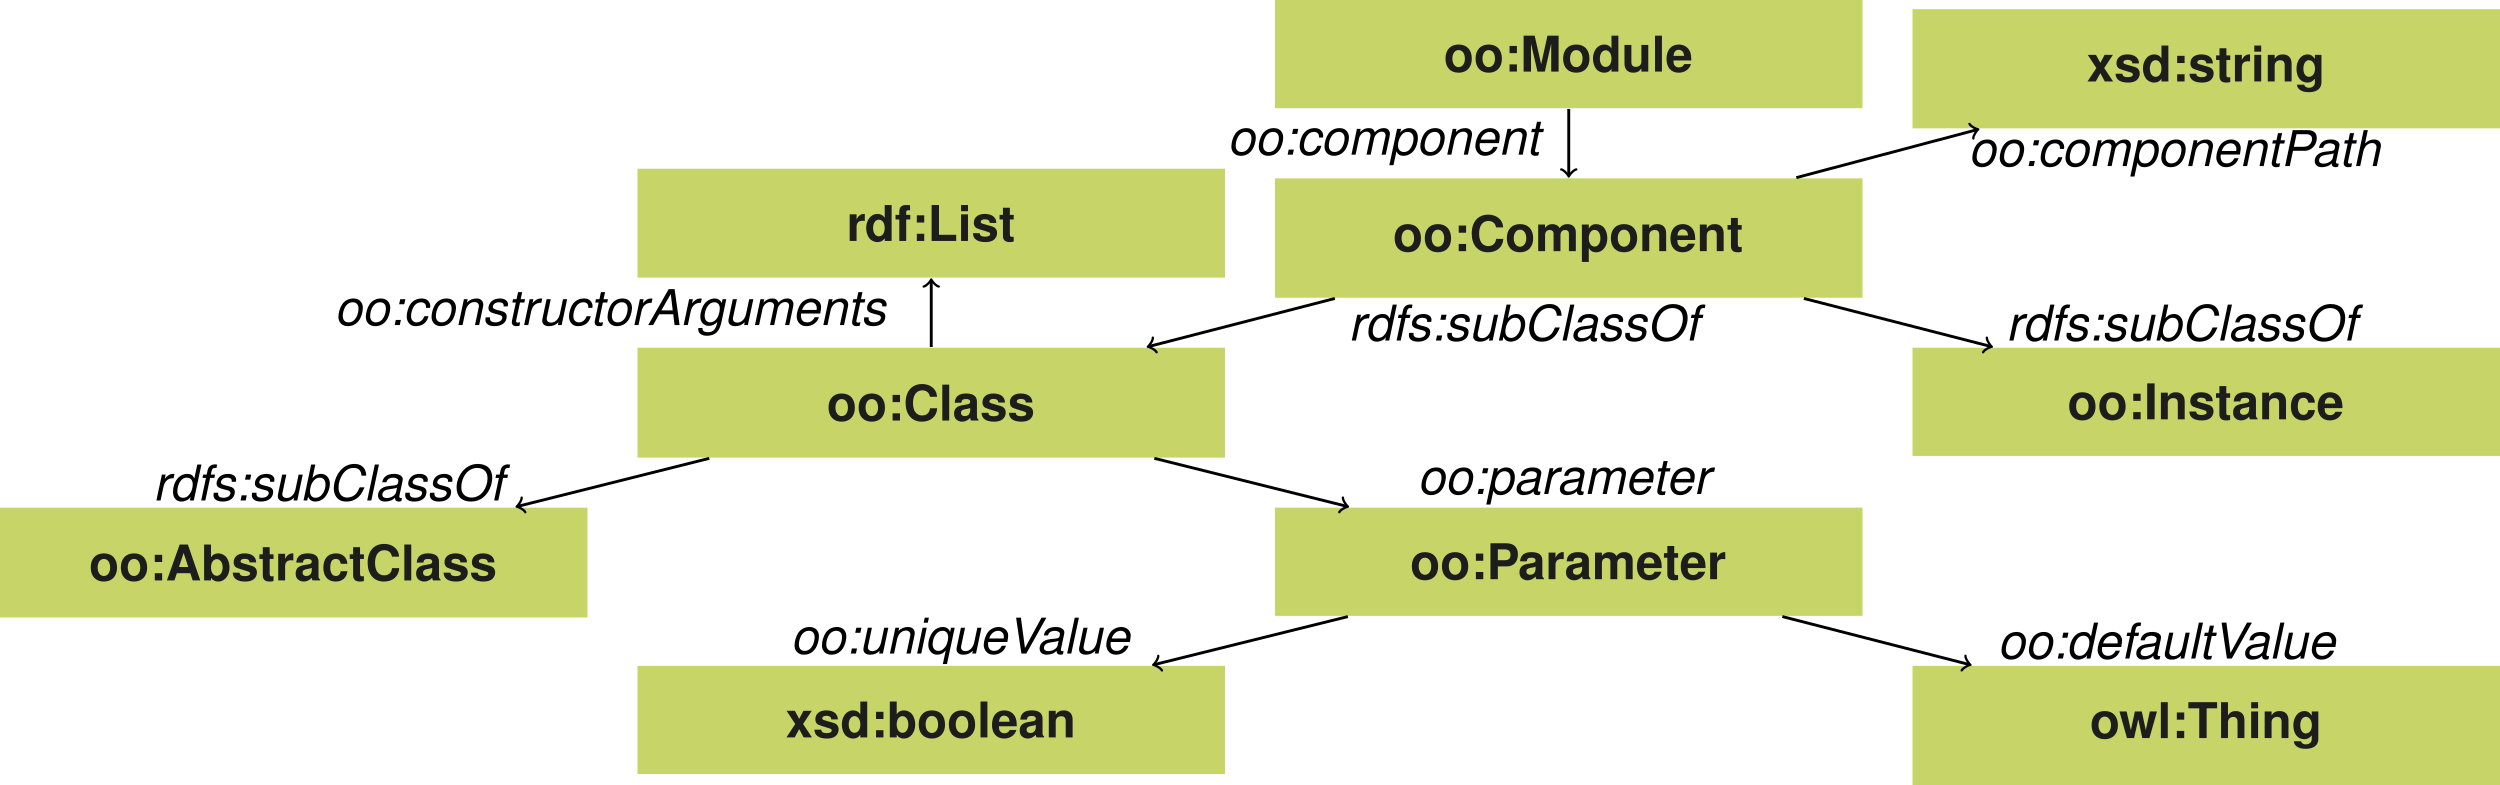 <?xml version='1.0'?>
<!-- This file was generated by dvisvgm 1.9.2 -->
<svg height='216.316pt' version='1.1' viewBox='-0.367 -15.309 688.926 216.316' width='688.926pt' xmlns='http://www.w3.org/2000/svg' xmlns:xlink='http://www.w3.org/1999/xlink'>
<defs>
<path d='M3.204 -1.399H1.792L1.494 0H2.906L3.204 -1.399ZM4.426 -7.115H3.014L2.716 -5.716H4.128L4.426 -7.115Z' id='g1-58'/>
<path d='M7.115 -2.974L7.481 0H8.866L7.495 -9.898H5.866L0.231 0H1.575L3.245 -2.974H7.115ZM6.979 -4.033H3.843L6.436 -8.554L6.979 -4.033Z' id='g1-65'/>
<path d='M10.455 -6.83C10.414 -7.631 10.278 -8.147 10.021 -8.608C9.464 -9.559 8.5 -10.061 7.223 -10.061C5.635 -10.061 4.318 -9.423 3.259 -8.147C2.186 -6.857 1.521 -4.983 1.521 -3.286C1.521 -2.335 1.792 -1.48 2.295 -0.842C2.919 -0.054 3.775 0.312 4.983 0.312C6.422 0.312 7.672 -0.217 8.554 -1.181C9.084 -1.765 9.518 -2.512 9.98 -3.612H8.649C8.31 -2.838 8.092 -2.43 7.848 -2.105C7.278 -1.29 6.246 -0.788 5.173 -0.788C3.761 -0.788 2.824 -1.887 2.824 -3.53C2.824 -4.766 3.232 -6.124 3.924 -7.156C4.752 -8.378 5.743 -8.961 6.993 -8.961C8.364 -8.961 9.043 -8.296 9.152 -6.83H10.455Z' id='g1-67'/>
<path d='M7.291 -10.061C5.757 -10.061 4.44 -9.491 3.34 -8.337C2.132 -7.088 1.412 -5.295 1.412 -3.571C1.412 -2.403 1.779 -1.358 2.403 -0.733C3.055 -0.081 4.155 0.312 5.309 0.312C6.585 0.312 7.739 -0.054 8.622 -0.733C10.211 -1.955 11.242 -4.155 11.242 -6.3C11.242 -7.373 10.862 -8.405 10.265 -9.016C9.6 -9.681 8.527 -10.061 7.291 -10.061ZM7.128 -8.961C8.052 -8.961 8.921 -8.581 9.382 -7.984C9.749 -7.509 9.939 -6.857 9.939 -6.056C9.939 -4.82 9.505 -3.49 8.785 -2.512C7.997 -1.412 6.803 -0.788 5.485 -0.788C4.603 -0.788 3.748 -1.168 3.272 -1.765C2.906 -2.227 2.716 -2.892 2.716 -3.68C2.716 -4.929 3.136 -6.246 3.856 -7.237C4.644 -8.323 5.852 -8.961 7.128 -8.961Z' id='g1-79'/>
<path d='M3.408 -4.196H6.504C7.359 -4.196 7.997 -4.413 8.608 -4.902C9.464 -5.581 9.953 -6.612 9.953 -7.712C9.953 -9.152 9.097 -9.898 7.441 -9.898H3.34L1.236 0H2.512L3.408 -4.196ZM3.639 -5.309L4.386 -8.785H7.02C8.079 -8.785 8.649 -8.323 8.649 -7.468C8.649 -6.993 8.486 -6.545 8.174 -6.137C7.726 -5.567 7.142 -5.309 6.273 -5.309H3.639Z' id='g1-80'/>
<path d='M5.323 0L10.862 -9.898H9.518L4.956 -1.521L3.829 -9.898H2.512L3.965 0H5.323Z' id='g1-86'/>
<path d='M7.495 -0.692C7.373 -0.665 7.319 -0.665 7.264 -0.665C6.911 -0.665 6.748 -0.788 6.748 -1.059C6.748 -1.113 6.748 -1.154 6.762 -1.195L7.631 -5.282C7.712 -5.648 7.712 -5.648 7.712 -5.784C7.712 -6.707 6.775 -7.319 5.35 -7.319C3.462 -7.319 2.308 -6.517 2.05 -5.01H3.191C3.313 -5.39 3.408 -5.581 3.598 -5.771C3.897 -6.069 4.467 -6.273 5.051 -6.273C5.866 -6.273 6.49 -5.906 6.49 -5.404C6.49 -5.35 6.477 -5.255 6.463 -5.146L6.422 -4.902C6.3 -4.345 6.042 -4.196 5.051 -4.101C3.232 -3.938 2.661 -3.802 1.996 -3.381C1.29 -2.933 0.883 -2.213 0.883 -1.426C0.883 -0.339 1.616 0.312 2.838 0.312C3.313 0.312 3.883 0.217 4.372 0.041C4.807 -0.109 5.01 -0.244 5.567 -0.733V-0.638V-0.584C5.567 -0.027 5.947 0.312 6.599 0.312C6.748 0.312 6.789 0.312 7.128 0.231C7.156 0.217 7.237 0.204 7.319 0.19L7.495 -0.692ZM5.852 -2.227C5.676 -1.385 4.481 -0.665 3.286 -0.665C2.512 -0.665 2.077 -0.991 2.077 -1.561C2.077 -2.01 2.335 -2.458 2.743 -2.702C3.069 -2.906 3.476 -3.014 4.141 -3.109C5.418 -3.286 5.526 -3.299 6.124 -3.503L5.852 -2.227Z' id='g1-97'/>
<path d='M2.838 -9.898L0.733 0H1.752L1.982 -1.059C2.159 -0.638 2.281 -0.448 2.485 -0.244C2.838 0.109 3.394 0.312 3.992 0.312C4.902 0.312 5.866 -0.109 6.477 -0.747C7.386 -1.711 7.984 -3.259 7.984 -4.657C7.984 -6.178 6.952 -7.319 5.581 -7.319C5.037 -7.319 4.426 -7.156 4.019 -6.911C3.788 -6.762 3.612 -6.612 3.191 -6.164L3.978 -9.898H2.838ZM5.2 -6.273C6.192 -6.273 6.789 -5.567 6.789 -4.399C6.789 -3.625 6.558 -2.756 6.164 -2.105C5.608 -1.181 4.902 -0.733 4.019 -0.733C3.096 -0.733 2.512 -1.412 2.512 -2.485C2.512 -3.327 2.756 -4.25 3.136 -4.902C3.666 -5.798 4.386 -6.273 5.2 -6.273Z' id='g1-98'/>
<path d='M7.481 -4.725L7.495 -4.929C7.509 -5.132 7.522 -5.282 7.522 -5.323C7.522 -5.771 7.278 -6.314 6.925 -6.68C6.504 -7.115 5.947 -7.319 5.173 -7.319C3.951 -7.319 2.851 -6.803 2.132 -5.866C1.494 -5.037 1.032 -3.557 1.032 -2.308C1.032 -1.67 1.249 -1.005 1.629 -0.53C2.091 0.054 2.702 0.312 3.571 0.312C4.684 0.312 5.621 -0.081 6.246 -0.815C6.599 -1.222 6.816 -1.684 7.033 -2.444H5.893C5.485 -1.331 4.739 -0.733 3.761 -0.733C2.824 -0.733 2.227 -1.399 2.227 -2.458C2.227 -3.327 2.512 -4.359 2.96 -5.065C3.462 -5.866 4.141 -6.273 4.97 -6.273C5.825 -6.273 6.354 -5.798 6.354 -5.024C6.354 -4.942 6.354 -4.847 6.341 -4.725H7.481Z' id='g1-99'/>
<path d='M8.826 -9.898H7.685L6.87 -6.083C6.436 -6.965 5.893 -7.319 4.929 -7.319C2.675 -7.319 0.991 -5.173 0.991 -2.308C0.991 -0.72 1.901 0.312 3.313 0.312C3.897 0.312 4.521 0.122 5.065 -0.204C5.472 -0.448 5.648 -0.652 5.839 -1.032L5.621 0H6.721L8.826 -9.898ZM4.82 -6.273C5.825 -6.273 6.422 -5.594 6.422 -4.44C6.422 -3.639 6.205 -2.811 5.798 -2.105C5.268 -1.195 4.603 -0.733 3.775 -0.733C2.77 -0.733 2.186 -1.412 2.186 -2.58C2.186 -3.34 2.417 -4.209 2.783 -4.902C3.299 -5.839 3.951 -6.273 4.82 -6.273Z' id='g1-100'/>
<path d='M7.644 -3.177L7.685 -3.408C7.807 -4.06 7.875 -4.63 7.875 -4.997C7.875 -6.3 6.748 -7.319 5.282 -7.319C4.101 -7.319 2.96 -6.762 2.281 -5.852C1.643 -4.997 1.141 -3.449 1.141 -2.349C1.141 -1.616 1.453 -0.869 1.982 -0.367C2.458 0.095 3.055 0.312 3.829 0.312C5.458 0.312 6.857 -0.692 7.278 -2.159H6.137C5.648 -1.222 4.929 -0.733 4.019 -0.733C2.946 -0.733 2.335 -1.399 2.335 -2.553C2.335 -2.838 2.349 -2.974 2.403 -3.177H7.644ZM2.648 -4.155C3.001 -5.404 4.005 -6.273 5.105 -6.273C6.069 -6.273 6.68 -5.621 6.68 -4.603C6.68 -4.467 6.667 -4.372 6.64 -4.155H2.648Z' id='g1-101'/>
<path d='M5.024 -7.115H3.856L4.06 -8.052C4.209 -8.731 4.454 -8.961 5.037 -8.961C5.132 -8.961 5.214 -8.961 5.404 -8.934L5.608 -9.871C5.363 -9.925 5.214 -9.939 4.997 -9.939C3.951 -9.939 3.191 -9.328 2.974 -8.323L2.716 -7.115H1.765L1.575 -6.205H2.525L1.208 0H2.349L3.666 -6.205H4.834L5.024 -7.115Z' id='g1-102'/>
<path d='M7.128 -7.115L6.898 -6.056C6.694 -6.504 6.558 -6.694 6.259 -6.911C5.906 -7.169 5.472 -7.319 5.01 -7.319C3.965 -7.319 2.906 -6.803 2.24 -5.961C1.521 -5.065 1.005 -3.53 1.005 -2.281C1.005 -0.801 1.969 0.231 3.354 0.231C4.209 0.231 5.01 -0.136 5.689 -0.855L5.635 -0.597C5.241 1.249 4.508 1.982 3.069 1.982C2.145 1.982 1.602 1.616 1.602 1.005V0.923V0.815H0.462L0.448 0.991C0.434 1.1 0.434 1.181 0.434 1.236C0.434 2.281 1.385 2.96 2.838 2.96C3.91 2.96 4.874 2.634 5.485 2.05C6.164 1.399 6.531 0.57 6.898 -1.154L8.16 -7.115H7.128ZM4.929 -6.273C5.798 -6.273 6.368 -5.621 6.368 -4.603C6.368 -3.761 6.124 -2.756 5.743 -2.091C5.295 -1.263 4.494 -0.747 3.68 -0.747C2.77 -0.747 2.2 -1.426 2.2 -2.498C2.2 -3.313 2.43 -4.182 2.824 -4.888C3.313 -5.771 4.073 -6.273 4.929 -6.273Z' id='g1-103'/>
<path d='M3.055 -9.898L0.95 0H2.091L2.919 -3.924C3.245 -5.418 4.196 -6.341 5.431 -6.341C6.124 -6.341 6.585 -5.879 6.585 -5.187C6.585 -5.024 6.585 -5.024 6.504 -4.657L5.513 0H6.653L7.739 -5.105C7.78 -5.282 7.794 -5.445 7.794 -5.608C7.794 -6.68 7.101 -7.319 5.961 -7.319C4.942 -7.319 4.277 -7.033 3.422 -6.232L4.196 -9.898H3.055Z' id='g1-104'/>
<path d='M3.544 -7.115H2.403L0.896 0H2.037L3.544 -7.115ZM4.141 -9.898H3.001L2.702 -8.5H3.843L4.141 -9.898Z' id='g1-105'/>
<path d='M4.168 -9.898H3.028L0.923 0H2.064L4.168 -9.898Z' id='g1-108'/>
<path d='M2.471 -7.115L0.964 0H2.105L3.055 -4.467C3.272 -5.499 4.196 -6.341 5.105 -6.341C5.771 -6.341 6.219 -5.961 6.219 -5.404C6.219 -5.255 6.205 -5.078 6.164 -4.902L5.119 0H6.259L7.21 -4.467C7.427 -5.526 8.364 -6.341 9.342 -6.341C9.98 -6.341 10.373 -5.947 10.373 -5.295C10.373 -5.092 10.373 -5.092 10.251 -4.63L9.274 0H10.414L11.487 -5.065C11.528 -5.214 11.568 -5.662 11.568 -5.811C11.568 -6.164 11.405 -6.545 11.134 -6.857C10.835 -7.183 10.469 -7.319 9.844 -7.319C8.961 -7.319 8.187 -6.965 7.386 -6.192C7.169 -6.952 6.64 -7.319 5.743 -7.319C4.82 -7.319 4.196 -7.047 3.327 -6.232L3.503 -7.115H2.471Z' id='g1-109'/>
<path d='M2.458 -7.115L0.95 0H2.091L2.919 -3.924C3.245 -5.418 4.196 -6.341 5.418 -6.341C6.096 -6.341 6.599 -5.866 6.599 -5.241C6.599 -5.16 6.572 -4.956 6.517 -4.739L5.513 0H6.653L7.739 -5.105C7.78 -5.282 7.794 -5.445 7.794 -5.621C7.794 -6.653 7.074 -7.319 5.947 -7.319C4.915 -7.319 4.019 -6.952 3.313 -6.232L3.49 -7.115H2.458Z' id='g1-110'/>
<path d='M5.214 -7.319C3.951 -7.319 2.838 -6.748 2.145 -5.743C1.534 -4.874 1.086 -3.381 1.086 -2.227C1.086 -0.72 2.132 0.312 3.652 0.312C4.956 0.312 5.988 -0.217 6.748 -1.263C7.373 -2.118 7.821 -3.598 7.821 -4.779C7.821 -5.499 7.549 -6.192 7.074 -6.653C6.612 -7.101 6.001 -7.319 5.214 -7.319ZM5.037 -6.273C6.042 -6.273 6.626 -5.621 6.626 -4.521C6.626 -3.72 6.395 -2.838 6.029 -2.159C5.513 -1.222 4.779 -0.733 3.843 -0.733C2.879 -0.733 2.281 -1.412 2.281 -2.498C2.281 -3.272 2.512 -4.168 2.879 -4.847C3.381 -5.771 4.141 -6.273 5.037 -6.273Z' id='g1-111'/>
<path d='M0.095 2.892H1.236L2.05 -0.923C2.471 -0.041 3.028 0.312 3.992 0.312C5.051 0.312 6.069 -0.177 6.762 -1.032C7.495 -1.928 7.957 -3.34 7.957 -4.671C7.957 -6.3 7.047 -7.319 5.594 -7.319C4.997 -7.319 4.399 -7.142 3.856 -6.789C3.422 -6.517 3.259 -6.341 3.082 -5.974L3.327 -7.115H2.227L0.095 2.892ZM5.146 -6.273C6.164 -6.273 6.762 -5.567 6.762 -4.399C6.762 -3.666 6.531 -2.783 6.164 -2.105C5.662 -1.181 4.983 -0.733 4.101 -0.733C3.109 -0.733 2.485 -1.412 2.485 -2.498C2.485 -3.313 2.716 -4.196 3.123 -4.902C3.625 -5.811 4.304 -6.273 5.146 -6.273Z' id='g1-112'/>
<path d='M6.11 2.892L8.242 -7.115H7.223L6.965 -5.947C6.653 -6.83 5.961 -7.319 4.97 -7.319C4.046 -7.319 3.082 -6.911 2.471 -6.259C1.561 -5.295 0.964 -3.748 0.964 -2.349C0.964 -0.828 1.996 0.312 3.367 0.312C3.91 0.312 4.535 0.149 4.929 -0.095C5.146 -0.231 5.309 -0.38 5.771 -0.842L4.97 2.892H6.11ZM4.942 -6.273C5.852 -6.273 6.436 -5.594 6.436 -4.521C6.436 -3.68 6.192 -2.756 5.811 -2.105C5.268 -1.208 4.562 -0.733 3.748 -0.733C2.783 -0.733 2.159 -1.439 2.159 -2.525C2.159 -3.313 2.417 -4.291 2.783 -4.902C3.313 -5.798 4.073 -6.273 4.942 -6.273Z' id='g1-113'/>
<path d='M2.444 -7.115L0.937 0H2.077L2.865 -3.693C3.218 -5.35 4.182 -6.178 5.676 -6.124L5.92 -7.278C5.743 -7.305 5.635 -7.319 5.485 -7.319C4.698 -7.319 4.087 -6.965 3.245 -6.001L3.476 -7.115H2.444Z' id='g1-114'/>
<path d='M6.979 -5.132C7.047 -5.418 7.061 -5.54 7.061 -5.716C7.061 -6.667 6.151 -7.319 4.834 -7.319C3.87 -7.319 3.041 -7.033 2.485 -6.504C1.996 -6.029 1.67 -5.323 1.67 -4.684C1.67 -3.856 2.145 -3.462 3.544 -3.096L4.549 -2.838C4.997 -2.716 5.2 -2.634 5.323 -2.485C5.418 -2.363 5.499 -2.159 5.499 -2.037C5.499 -1.792 5.282 -1.371 5.065 -1.195C4.725 -0.91 4.141 -0.733 3.557 -0.733C2.621 -0.733 2.091 -1.1 2.091 -1.779C2.091 -1.86 2.105 -1.982 2.118 -2.118H0.91C0.842 -1.806 0.828 -1.643 0.828 -1.426C0.828 -0.339 1.779 0.312 3.354 0.312C5.377 0.312 6.694 -0.733 6.694 -2.349C6.694 -3.177 6.246 -3.612 5.051 -3.91L4.019 -4.168C3.259 -4.359 2.865 -4.63 2.865 -4.983C2.865 -5.255 3.028 -5.594 3.272 -5.825C3.598 -6.137 4.005 -6.273 4.603 -6.273C5.404 -6.273 5.852 -5.961 5.852 -5.431C5.852 -5.336 5.852 -5.241 5.839 -5.132H6.979Z' id='g1-115'/>
<path d='M4.97 -7.115H3.761L4.182 -9.07H3.041L2.621 -7.115H1.657L1.466 -6.205H2.43L1.358 -1.181C1.331 -1.046 1.317 -0.896 1.317 -0.76C1.317 -0.095 1.779 0.312 2.525 0.312C2.797 0.312 3.218 0.272 3.408 0.217L3.625 -0.774C3.204 -0.679 3.136 -0.665 2.974 -0.665C2.675 -0.665 2.485 -0.815 2.485 -1.032C2.485 -1.073 2.498 -1.141 2.512 -1.222L3.571 -6.205H4.779L4.97 -7.115Z' id='g1-116'/>
<path d='M6.558 0L8.065 -7.115H6.925L6.069 -3.082C5.757 -1.616 4.793 -0.665 3.639 -0.665C2.906 -0.665 2.43 -1.073 2.43 -1.711C2.43 -1.819 2.444 -1.942 2.471 -2.077L3.544 -7.115H2.403L1.236 -1.629C1.208 -1.494 1.195 -1.344 1.195 -1.168C1.195 -0.244 1.901 0.312 3.069 0.312C4.128 0.312 4.902 -0.014 5.689 -0.774L5.526 0H6.558Z' id='g1-117'/>
<path d='M3.571 -1.982H1.534V0H3.571V-1.982ZM3.571 -7.061H1.534V-5.078H3.571V-7.061Z' id='g3-58'/>
<path d='M6.803 -1.996L7.454 0H9.545L6.124 -9.898H3.87L0.353 0H2.43L3.096 -1.996H6.803ZM6.246 -3.693H3.666L4.956 -7.563L6.246 -3.693Z' id='g3-65'/>
<path d='M9.26 -6.545C9.192 -7.4 9.016 -7.943 8.595 -8.5C7.834 -9.505 6.612 -10.061 5.132 -10.061C2.335 -10.061 0.597 -8.065 0.597 -4.861C0.597 -1.684 2.322 0.312 5.078 0.312C7.536 0.312 9.179 -1.113 9.301 -3.381H7.319C7.196 -2.118 6.395 -1.399 5.132 -1.399C3.557 -1.399 2.634 -2.675 2.634 -4.834C2.634 -7.02 3.598 -8.323 5.2 -8.323C5.906 -8.323 6.49 -8.079 6.87 -7.604C7.088 -7.332 7.196 -7.074 7.319 -6.545H9.26Z' id='g3-67'/>
<path d='M2.892 -9.898H0.855V0H2.892V-9.898Z' id='g3-73'/>
<path d='M3.123 -9.898H1.086V0H7.862V-1.697H3.123V-9.898Z' id='g3-76'/>
<path d='M2.933 -7.712L4.712 0H6.748L8.5 -7.712V0H10.537V-9.898H7.468L5.73 -2.023L3.938 -9.898H0.896V0H2.933V-7.712Z' id='g3-77'/>
<path d='M3.069 -3.53H5.608C7.427 -3.53 8.595 -4.82 8.595 -6.83C8.595 -8.812 7.468 -9.898 5.404 -9.898H1.032V0H3.069V-3.53ZM3.069 -5.228V-8.201H4.97C6.056 -8.201 6.558 -7.726 6.558 -6.707C6.558 -5.703 6.056 -5.228 4.97 -5.228H3.069Z' id='g3-80'/>
<path d='M5.228 -8.201H8.12V-9.898H0.19V-8.201H3.191V0H5.228V-8.201Z' id='g3-84'/>
<path d='M7.115 -0.231C6.775 -0.543 6.68 -0.747 6.68 -1.127V-5.2C6.68 -6.694 5.662 -7.454 3.68 -7.454S0.665 -6.612 0.543 -4.915H2.376C2.471 -5.676 2.783 -5.92 3.72 -5.92C4.454 -5.92 4.82 -5.676 4.82 -5.187C4.82 -4.942 4.698 -4.725 4.494 -4.616C4.236 -4.481 4.236 -4.481 3.299 -4.331L2.539 -4.196C1.086 -3.951 0.38 -3.204 0.38 -1.887C0.38 -1.263 0.557 -0.747 0.896 -0.38C1.317 0.054 1.955 0.312 2.607 0.312C3.422 0.312 4.168 -0.041 4.834 -0.733C4.834 -0.353 4.874 -0.217 5.051 0H7.115V-0.231ZM4.82 -2.946C4.82 -1.847 4.277 -1.222 3.313 -1.222C2.675 -1.222 2.281 -1.561 2.281 -2.105C2.281 -2.675 2.58 -2.946 3.367 -3.109L4.019 -3.232C4.521 -3.327 4.603 -3.354 4.82 -3.462V-2.946Z' id='g3-97'/>
<path d='M0.801 -9.898V0H2.702V-0.747C3.164 -0.027 3.802 0.312 4.725 0.312C6.477 0.312 7.807 -1.358 7.807 -3.571C7.807 -4.562 7.509 -5.567 7.02 -6.273C6.517 -6.993 5.621 -7.454 4.725 -7.454C3.815 -7.454 3.164 -7.115 2.702 -6.382V-9.898H0.801ZM4.304 -5.866C5.241 -5.866 5.906 -4.915 5.906 -3.557C5.906 -2.227 5.241 -1.276 4.304 -1.276C3.34 -1.276 2.702 -2.2 2.702 -3.598C2.702 -4.929 3.354 -5.866 4.304 -5.866Z' id='g3-98'/>
<path d='M7.088 -4.589C6.952 -6.382 5.757 -7.454 3.924 -7.454C1.738 -7.454 0.462 -6.015 0.462 -3.517C0.462 -1.1 1.724 0.312 3.897 0.312C5.676 0.312 6.911 -0.788 7.088 -2.539H5.268C5.024 -1.589 4.644 -1.222 3.91 -1.222C2.946 -1.222 2.363 -2.091 2.363 -3.517C2.363 -4.209 2.498 -4.861 2.729 -5.295C2.946 -5.703 3.367 -5.92 3.91 -5.92C4.684 -5.92 5.051 -5.553 5.268 -4.589H7.088Z' id='g3-99'/>
<path d='M5.499 0H7.4V-9.898H5.499V-6.382C5.024 -7.115 4.386 -7.454 3.476 -7.454C1.724 -7.454 0.394 -5.771 0.394 -3.557C0.394 -2.566 0.692 -1.561 1.181 -0.855C1.684 -0.149 2.58 0.312 3.476 0.312C4.386 0.312 5.024 -0.027 5.499 -0.747V0ZM3.897 -5.866C4.861 -5.866 5.499 -4.929 5.499 -3.53C5.499 -2.2 4.847 -1.276 3.897 -1.276S2.295 -2.213 2.295 -3.557C2.295 -4.915 2.946 -5.866 3.897 -5.866Z' id='g3-100'/>
<path d='M7.115 -3.069C7.128 -3.232 7.128 -3.299 7.128 -3.394C7.128 -4.128 7.02 -4.807 6.843 -5.323C6.354 -6.653 5.173 -7.454 3.693 -7.454C1.589 -7.454 0.299 -5.934 0.299 -3.476C0.299 -1.127 1.575 0.312 3.652 0.312C5.295 0.312 6.626 -0.625 7.047 -2.064H5.173C4.942 -1.48 4.413 -1.141 3.72 -1.141C3.177 -1.141 2.743 -1.371 2.471 -1.779C2.295 -2.05 2.227 -2.376 2.2 -3.069H7.115ZM2.227 -4.331C2.349 -5.445 2.824 -6.001 3.666 -6.001C4.141 -6.001 4.576 -5.771 4.847 -5.39C5.024 -5.119 5.105 -4.834 5.146 -4.331H2.227Z' id='g3-101'/>
<path d='M4.25 -7.183H3.123V-7.902C3.123 -8.283 3.286 -8.473 3.639 -8.473C3.802 -8.473 4.019 -8.459 4.182 -8.432V-9.858C3.829 -9.885 3.354 -9.898 3.096 -9.898C1.833 -9.898 1.222 -9.301 1.222 -8.065V-7.183H0.19V-5.92H1.222V0H3.123V-5.92H4.25V-7.183Z' id='g3-102'/>
<path d='M5.54 -7.332V-6.205C4.97 -7.074 4.345 -7.454 3.503 -7.454C1.765 -7.454 0.462 -5.757 0.462 -3.49C0.462 -1.208 1.657 0.312 3.462 0.312C4.318 0.312 4.834 0.054 5.54 -0.747V0.244C5.54 1.127 4.874 1.738 3.924 1.738C3.204 1.738 2.729 1.439 2.58 0.883H0.611C0.625 1.453 0.842 1.847 1.331 2.254C1.914 2.729 2.729 2.96 3.856 2.96C6.069 2.96 7.346 1.969 7.346 0.244V-7.332H5.54ZM3.91 -5.866C4.861 -5.866 5.567 -4.874 5.567 -3.517C5.567 -2.186 4.874 -1.276 3.883 -1.276C2.987 -1.276 2.363 -2.186 2.363 -3.517C2.363 -4.902 2.987 -5.866 3.91 -5.866Z' id='g3-103'/>
<path d='M0.91 -9.898V0H2.811V-4.399C2.811 -5.241 3.422 -5.839 4.277 -5.839C4.684 -5.839 5.01 -5.689 5.228 -5.39C5.39 -5.146 5.445 -4.956 5.445 -4.481V0H7.346V-4.915C7.346 -5.825 7.101 -6.477 6.599 -6.898C6.178 -7.251 5.567 -7.454 4.956 -7.454C4.019 -7.454 3.34 -7.074 2.811 -6.273V-9.898H0.91Z' id='g3-104'/>
<path d='M2.811 -7.332H0.91V0H2.811V-7.332ZM2.811 -9.898H0.91V-8.201H2.811V-9.898Z' id='g3-105'/>
<path d='M2.811 -9.898H0.91V0H2.811V-9.898Z' id='g3-108'/>
<path d='M0.815 -7.332V0H2.716V-4.399C2.716 -5.295 3.204 -5.839 4.019 -5.839C4.657 -5.839 5.051 -5.472 5.051 -4.888V0H6.952V-4.399C6.952 -5.295 7.441 -5.839 8.255 -5.839C8.894 -5.839 9.287 -5.472 9.287 -4.888V0H11.188V-5.187C11.188 -6.612 10.319 -7.454 8.853 -7.454C7.93 -7.454 7.278 -7.128 6.707 -6.368C6.354 -7.061 5.621 -7.454 4.712 -7.454C3.87 -7.454 3.327 -7.169 2.702 -6.422V-7.332H0.815Z' id='g3-109'/>
<path d='M0.855 -7.332V0H2.756V-4.399C2.756 -5.268 3.367 -5.839 4.291 -5.839C5.105 -5.839 5.513 -5.39 5.513 -4.521V0H7.414V-4.915C7.414 -6.531 6.517 -7.454 4.956 -7.454C3.965 -7.454 3.299 -7.088 2.756 -6.273V-7.332H0.855Z' id='g3-110'/>
<path d='M4.087 -7.454C1.847 -7.454 0.475 -5.974 0.475 -3.571C0.475 -1.154 1.847 0.312 4.101 0.312C6.327 0.312 7.726 -1.168 7.726 -3.517C7.726 -6.001 6.382 -7.454 4.087 -7.454ZM4.101 -5.92C5.146 -5.92 5.825 -4.983 5.825 -3.544C5.825 -2.172 5.119 -1.222 4.101 -1.222C3.069 -1.222 2.376 -2.172 2.376 -3.571S3.069 -5.92 4.101 -5.92Z' id='g3-111'/>
<path d='M2.688 -7.332H0.788V2.96H2.688V-0.869C3.15 -0.054 3.802 0.326 4.725 0.326C6.49 0.326 7.794 -1.331 7.794 -3.557C7.794 -4.589 7.495 -5.621 7.006 -6.3C6.517 -6.993 5.608 -7.454 4.725 -7.454C3.802 -7.454 3.15 -7.061 2.688 -6.246V-7.332ZM4.291 -5.866C5.255 -5.866 5.893 -4.929 5.893 -3.53C5.893 -2.2 5.228 -1.263 4.291 -1.263C3.34 -1.263 2.688 -2.186 2.688 -3.557S3.34 -5.866 4.291 -5.866Z' id='g3-112'/>
<path d='M0.855 -7.332V0H2.756V-3.897C2.756 -5.01 3.313 -5.567 4.426 -5.567C4.63 -5.567 4.766 -5.553 5.024 -5.513V-7.441C4.915 -7.454 4.847 -7.454 4.793 -7.454C3.924 -7.454 3.164 -6.884 2.756 -5.893V-7.332H0.855Z' id='g3-114'/>
<path d='M6.857 -4.97C6.83 -6.517 5.635 -7.454 3.666 -7.454C1.806 -7.454 0.652 -6.517 0.652 -5.01C0.652 -4.521 0.801 -4.101 1.059 -3.815C1.317 -3.557 1.548 -3.435 2.254 -3.204L4.521 -2.498C4.997 -2.349 5.16 -2.2 5.16 -1.901C5.16 -1.453 4.63 -1.181 3.748 -1.181C3.259 -1.181 2.865 -1.276 2.621 -1.439C2.417 -1.589 2.335 -1.738 2.254 -2.132H0.394C0.448 -0.53 1.629 0.312 3.856 0.312C4.874 0.312 5.648 0.095 6.192 -0.339S7.061 -1.453 7.061 -2.172C7.061 -3.123 6.585 -3.734 5.621 -4.019L3.218 -4.712C2.688 -4.874 2.553 -4.983 2.553 -5.282C2.553 -5.689 2.987 -5.961 3.652 -5.961C4.562 -5.961 5.01 -5.635 5.024 -4.97H6.857Z' id='g3-115'/>
<path d='M4.087 -7.183H3.028V-9.152H1.127V-7.183H0.19V-5.92H1.127V-1.412C1.127 -0.258 1.738 0.312 2.987 0.312C3.408 0.312 3.748 0.272 4.087 0.163V-1.168C3.897 -1.141 3.788 -1.127 3.652 -1.127C3.15 -1.127 3.028 -1.276 3.028 -1.928V-5.92H4.087V-7.183Z' id='g3-116'/>
<path d='M7.346 0V-7.332H5.445V-2.743C5.445 -1.874 4.834 -1.303 3.91 -1.303C3.096 -1.303 2.688 -1.738 2.688 -2.621V-7.332H0.788V-2.227C0.788 -0.611 1.684 0.312 3.245 0.312C4.236 0.312 4.902 -0.054 5.445 -0.869V0H7.346Z' id='g3-117'/>
<path d='M8.323 0L10.401 -7.332H8.432L7.319 -2.2L6.219 -7.332H4.318L3.204 -2.2L2.037 -7.332H0.068L2.132 0H4.087L5.255 -5.173L6.354 0H8.323Z' id='g3-119'/>
<path d='M4.82 -3.693L7.21 -7.332H4.929L3.748 -5.119L2.553 -7.332H0.272L2.661 -3.693L0.217 0H2.498L3.748 -2.281L4.983 0H7.264L4.82 -3.693Z' id='g3-120'/>
</defs>
<g id='page1'>
<path d='M350.988 14.512H512.883V-15.309H350.988Z' fill='#c7d468'/>
<g fill='#1d1d1b' transform='matrix(1 0 0 1 -70.984 4.811)'>
<use x='468.472' xlink:href='#g3-111' y='-0.397'/>
<use x='476.768' xlink:href='#g3-111' y='-0.397'/>
<use x='485.064' xlink:href='#g3-58' y='-0.397'/>
<use x='489.585' xlink:href='#g3-77' y='-0.397'/>
<use x='500.895' xlink:href='#g3-111' y='-0.397'/>
<use x='509.192' xlink:href='#g3-100' y='-0.397'/>
<use x='517.488' xlink:href='#g3-117' y='-0.397'/>
<use x='525.784' xlink:href='#g3-108' y='-0.397'/>
<use x='529.558' xlink:href='#g3-101' y='-0.397'/>
</g>
<path d='M350.988 66.734H512.883V33.84H350.988Z' fill='#c7d468'/>
<g fill='#1d1d1b' transform='matrix(1 0 0 1 -70.984 54.3)'>
<use x='454.468' xlink:href='#g3-111' y='-0.397'/>
<use x='462.764' xlink:href='#g3-111' y='-0.397'/>
<use x='471.06' xlink:href='#g3-58' y='-0.397'/>
<use x='475.582' xlink:href='#g3-67' y='-0.397'/>
<use x='485.385' xlink:href='#g3-111' y='-0.397'/>
<use x='493.681' xlink:href='#g3-109' y='-0.397'/>
<use x='505.751' xlink:href='#g3-112' y='-0.397'/>
<use x='514.048' xlink:href='#g3-111' y='-0.397'/>
<use x='522.344' xlink:href='#g3-110' y='-0.397'/>
<use x='530.64' xlink:href='#g3-101' y='-0.397'/>
<use x='538.189' xlink:href='#g3-110' y='-0.397'/>
<use x='546.485' xlink:href='#g3-116' y='-0.397'/>
</g>
<path d='M175.309 110.793H337.203V80.516H175.309Z' fill='#c7d468'/>
<g fill='#1d1d1b' transform='matrix(1 0 0 1 -246.663 100.976)'>
<use x='474.141' xlink:href='#g3-111' y='-0.397'/>
<use x='482.437' xlink:href='#g3-111' y='-0.397'/>
<use x='490.733' xlink:href='#g3-58' y='-0.397'/>
<use x='495.255' xlink:href='#g3-67' y='-0.397'/>
<use x='505.058' xlink:href='#g3-108' y='-0.397'/>
<use x='508.833' xlink:href='#g3-97' y='-0.397'/>
<use x='516.382' xlink:href='#g3-115' y='-0.397'/>
<use x='523.931' xlink:href='#g3-115' y='-0.397'/>
</g>
<path d='M-0.367 154.856H161.527V124.578H-0.367Z' fill='#c7d468'/>
<g fill='#1d1d1b' transform='matrix(1 0 0 1 -422.341 145.036)'>
<use x='446.502' xlink:href='#g3-111' y='-0.397'/>
<use x='454.798' xlink:href='#g3-111' y='-0.397'/>
<use x='463.094' xlink:href='#g3-58' y='-0.397'/>
<use x='467.616' xlink:href='#g3-65' y='-0.397'/>
<use x='477.419' xlink:href='#g3-98' y='-0.397'/>
<use x='485.715' xlink:href='#g3-115' y='-0.397'/>
<use x='493.264' xlink:href='#g3-116' y='-0.397'/>
<use x='497.786' xlink:href='#g3-114' y='-0.397'/>
<use x='503.067' xlink:href='#g3-97' y='-0.397'/>
<use x='510.617' xlink:href='#g3-99' y='-0.397'/>
<use x='518.166' xlink:href='#g3-116' y='-0.397'/>
<use x='522.687' xlink:href='#g3-67' y='-0.397'/>
<use x='532.491' xlink:href='#g3-108' y='-0.397'/>
<use x='536.265' xlink:href='#g3-97' y='-0.397'/>
<use x='543.814' xlink:href='#g3-115' y='-0.397'/>
<use x='551.364' xlink:href='#g3-115' y='-0.397'/>
</g>
<path d='M175.309 61.191H337.203V31.188H175.309Z' fill='#c7d468'/>
<g fill='#1d1d1b' transform='matrix(1 0 0 1 -246.663 51.488)'>
<use x='479.586' xlink:href='#g3-114' y='-0.397'/>
<use x='484.595' xlink:href='#g3-100' y='-0.397'/>
<use x='492.891' xlink:href='#g3-102' y='-0.397'/>
<use x='497.413' xlink:href='#g3-58' y='-0.397'/>
<use x='501.934' xlink:href='#g3-76' y='-0.397'/>
<use x='510.23' xlink:href='#g3-105' y='-0.397'/>
<use x='514.005' xlink:href='#g3-115' y='-0.397'/>
<use x='521.554' xlink:href='#g3-116' y='-0.397'/>
</g>
<path d='M526.664 20.059H688.559V-12.77H526.664Z' fill='#c7d468'/>
<g fill='#1d1d1b' transform='matrix(1 0 0 1 104.694 7.534)'>
<use x='469.978' xlink:href='#g3-120' y='-0.397'/>
<use x='477.527' xlink:href='#g3-115' y='-0.397'/>
<use x='485.076' xlink:href='#g3-100' y='-0.397'/>
<use x='493.372' xlink:href='#g3-58' y='-0.397'/>
<use x='497.894' xlink:href='#g3-115' y='-0.397'/>
<use x='505.443' xlink:href='#g3-116' y='-0.397'/>
<use x='509.964' xlink:href='#g3-114' y='-0.397'/>
<use x='515.246' xlink:href='#g3-105' y='-0.397'/>
<use x='519.02' xlink:href='#g3-110' y='-0.397'/>
<use x='527.317' xlink:href='#g3-103' y='-0.397'/>
</g>
<path d='M526.664 110.336H688.559V80.516H526.664Z' fill='#c7d468'/>
<g fill='#1d1d1b' transform='matrix(1 0 0 1 104.694 100.635)'>
<use x='464.676' xlink:href='#g3-111' y='-0.397'/>
<use x='472.972' xlink:href='#g3-111' y='-0.397'/>
<use x='481.268' xlink:href='#g3-58' y='-0.397'/>
<use x='485.79' xlink:href='#g3-73' y='-0.397'/>
<use x='489.564' xlink:href='#g3-110' y='-0.397'/>
<use x='497.86' xlink:href='#g3-115' y='-0.397'/>
<use x='505.409' xlink:href='#g3-116' y='-0.397'/>
<use x='509.931' xlink:href='#g3-97' y='-0.397'/>
<use x='517.48' xlink:href='#g3-110' y='-0.397'/>
<use x='525.776' xlink:href='#g3-99' y='-0.397'/>
<use x='533.325' xlink:href='#g3-101' y='-0.397'/>
</g>
<path d='M350.988 154.399H512.883V124.578H350.988Z' fill='#c7d468'/>
<g fill='#1d1d1b' transform='matrix(1 0 0 1 -70.984 144.696)'>
<use x='459.197' xlink:href='#g3-111' y='-0.397'/>
<use x='467.493' xlink:href='#g3-111' y='-0.397'/>
<use x='475.79' xlink:href='#g3-58' y='-0.397'/>
<use x='480.311' xlink:href='#g3-80' y='-0.397'/>
<use x='488.959' xlink:href='#g3-97' y='-0.397'/>
<use x='496.508' xlink:href='#g3-114' y='-0.397'/>
<use x='501.789' xlink:href='#g3-97' y='-0.397'/>
<use x='509.339' xlink:href='#g3-109' y='-0.397'/>
<use x='521.409' xlink:href='#g3-101' y='-0.397'/>
<use x='528.959' xlink:href='#g3-116' y='-0.397'/>
<use x='533.48' xlink:href='#g3-101' y='-0.397'/>
<use x='541.029' xlink:href='#g3-114' y='-0.397'/>
</g>
<path d='M175.309 198H337.203V168.18H175.309Z' fill='#c7d468'/>
<g fill='#1d1d1b' transform='matrix(1 0 0 1 -246.663 188.299)'>
<use x='462.782' xlink:href='#g3-120' y='-0.397'/>
<use x='470.331' xlink:href='#g3-115' y='-0.397'/>
<use x='477.88' xlink:href='#g3-100' y='-0.397'/>
<use x='486.176' xlink:href='#g3-58' y='-0.397'/>
<use x='490.698' xlink:href='#g3-98' y='-0.397'/>
<use x='498.994' xlink:href='#g3-111' y='-0.397'/>
<use x='507.29' xlink:href='#g3-111' y='-0.397'/>
<use x='515.586' xlink:href='#g3-108' y='-0.397'/>
<use x='519.36' xlink:href='#g3-101' y='-0.397'/>
<use x='526.91' xlink:href='#g3-97' y='-0.397'/>
<use x='534.459' xlink:href='#g3-110' y='-0.397'/>
</g>
<path d='M526.664 201.008H688.559V168.18H526.664Z' fill='#c7d468'/>
<g fill='#1d1d1b' transform='matrix(1 0 0 1 104.694 188.483)'>
<use x='470.843' xlink:href='#g3-111' y='-0.397'/>
<use x='478.935' xlink:href='#g3-119' y='-0.397'/>
<use x='489.498' xlink:href='#g3-108' y='-0.397'/>
<use x='493.273' xlink:href='#g3-58' y='-0.397'/>
<use x='497.794' xlink:href='#g3-84' y='-0.397'/>
<use x='506.09' xlink:href='#g3-104' y='-0.397'/>
<use x='514.386' xlink:href='#g3-105' y='-0.397'/>
<use x='518.161' xlink:href='#g3-110' y='-0.397'/>
<use x='526.457' xlink:href='#g3-103' y='-0.397'/>
</g>
<path d='M431.934 14.711V32.934' fill='none' stroke='#000000' stroke-miterlimit='10.037' stroke-width='0.8'/>
<path d='M434.008 31.379C433.23 31.508 432.066 32.934 431.934 33.324C431.805 32.934 430.641 31.508 429.863 31.379' fill='none' stroke='#000000' stroke-linecap='round' stroke-linejoin='round' stroke-miterlimit='10.037' stroke-width='0.64'/>
<g transform='matrix(1 0 0 1 -98.199 27.712)'>
<use x='436.075' xlink:href='#g1-111' y='-0.397'/>
<use x='443.624' xlink:href='#g1-111' y='-0.397'/>
<use x='451.173' xlink:href='#g1-58' y='-0.397'/>
<use x='454.948' xlink:href='#g1-99' y='-0.397'/>
<use x='461.737' xlink:href='#g1-111' y='-0.397'/>
<use x='469.286' xlink:href='#g1-109' y='-0.397'/>
<use x='480.596' xlink:href='#g1-112' y='-0.397'/>
<use x='488.145' xlink:href='#g1-111' y='-0.397'/>
<use x='495.695' xlink:href='#g1-110' y='-0.397'/>
<use x='503.244' xlink:href='#g1-101' y='-0.397'/>
<use x='510.793' xlink:href='#g1-110' y='-0.397'/>
<use x='518.342' xlink:href='#g1-116' y='-0.397'/>
</g>
<path d='M367.481 66.934L316.328 80.141' fill='none' stroke='#000000' stroke-miterlimit='10.037' stroke-width='0.8'/>
<path d='M318.356 81.762C318.035 81.039 316.36 80.266 315.949 80.238C316.297 80.016 317.387 78.527 317.317 77.742' fill='none' stroke='#000000' stroke-linecap='round' stroke-linejoin='round' stroke-miterlimit='10.037' stroke-width='0.641'/>
<g transform='matrix(1 0 0 1 -86.822 78.933)'>
<use x='458.032' xlink:href='#g1-114' y='-0.397'/>
<use x='462.553' xlink:href='#g1-100' y='-0.397'/>
<use x='470.103' xlink:href='#g1-102' y='-0.397'/>
<use x='473.877' xlink:href='#g1-115' y='-0.397'/>
<use x='480.666' xlink:href='#g1-58' y='-0.397'/>
<use x='484.441' xlink:href='#g1-115' y='-0.397'/>
<use x='491.23' xlink:href='#g1-117' y='-0.397'/>
<use x='498.779' xlink:href='#g1-98' y='-0.397'/>
<use x='506.328' xlink:href='#g1-67' y='-0.397'/>
<use x='516.131' xlink:href='#g1-108' y='-0.397'/>
<use x='519.146' xlink:href='#g1-97' y='-0.397'/>
<use x='526.695' xlink:href='#g1-115' y='-0.397'/>
<use x='533.484' xlink:href='#g1-115' y='-0.397'/>
<use x='540.273' xlink:href='#g1-79' y='-0.397'/>
<use x='550.836' xlink:href='#g1-102' y='-0.397'/>
</g>
<path d='M496.723 66.934L548.141 80.141' fill='none' stroke='#000000' stroke-miterlimit='10.037' stroke-width='0.8'/>
<path d='M547.149 77.746C547.082 78.531 548.176 80.016 548.52 80.238C548.11 80.266 546.438 81.043 546.118 81.766' fill='none' stroke='#000000' stroke-linecap='round' stroke-linejoin='round' stroke-miterlimit='10.037' stroke-width='0.641'/>
<g transform='matrix(1 0 0 1 94.393 78.933)'>
<use x='458.032' xlink:href='#g1-114' y='-0.397'/>
<use x='462.553' xlink:href='#g1-100' y='-0.397'/>
<use x='470.103' xlink:href='#g1-102' y='-0.397'/>
<use x='473.877' xlink:href='#g1-115' y='-0.397'/>
<use x='480.666' xlink:href='#g1-58' y='-0.397'/>
<use x='484.441' xlink:href='#g1-115' y='-0.397'/>
<use x='491.23' xlink:href='#g1-117' y='-0.397'/>
<use x='498.779' xlink:href='#g1-98' y='-0.397'/>
<use x='506.328' xlink:href='#g1-67' y='-0.397'/>
<use x='516.131' xlink:href='#g1-108' y='-0.397'/>
<use x='519.146' xlink:href='#g1-97' y='-0.397'/>
<use x='526.695' xlink:href='#g1-115' y='-0.397'/>
<use x='533.484' xlink:href='#g1-115' y='-0.397'/>
<use x='540.273' xlink:href='#g1-79' y='-0.397'/>
<use x='550.836' xlink:href='#g1-102' y='-0.397'/>
</g>
<path d='M494.648 33.641L544.398 20.438' fill='none' stroke='#000000' stroke-miterlimit='10.037' stroke-width='0.8'/>
<path d='M542.36 18.832C542.688 19.551 544.364 20.312 544.774 20.34C544.43 20.562 543.352 22.059 543.426 22.844' fill='none' stroke='#000000' stroke-linecap='round' stroke-linejoin='round' stroke-miterlimit='10.037' stroke-width='0.641'/>
<g transform='matrix(1 0 0 1 91.483 30.849)'>
<use x='450.583' xlink:href='#g1-111' y='-0.397'/>
<use x='458.133' xlink:href='#g1-111' y='-0.397'/>
<use x='465.682' xlink:href='#g1-58' y='-0.397'/>
<use x='469.456' xlink:href='#g1-99' y='-0.397'/>
<use x='476.245' xlink:href='#g1-111' y='-0.397'/>
<use x='483.795' xlink:href='#g1-109' y='-0.397'/>
<use x='495.105' xlink:href='#g1-112' y='-0.397'/>
<use x='502.654' xlink:href='#g1-111' y='-0.397'/>
<use x='510.203' xlink:href='#g1-110' y='-0.397'/>
<use x='517.753' xlink:href='#g1-101' y='-0.397'/>
<use x='525.302' xlink:href='#g1-110' y='-0.397'/>
<use x='532.851' xlink:href='#g1-116' y='-0.397'/>
<use x='536.626' xlink:href='#g1-80' y='-0.397'/>
<use x='545.137' xlink:href='#g1-97' y='-0.397'/>
<use x='552.686' xlink:href='#g1-116' y='-0.397'/>
<use x='556.461' xlink:href='#g1-104' y='-0.397'/>
</g>
<path d='M195.09 110.992L142.383 124.207' fill='none' stroke='#000000' stroke-miterlimit='10.037' stroke-width='0.8'/>
<path d='M144.394 125.84C144.082 125.117 142.414 124.332 142.008 124.301C142.352 124.082 143.449 122.601 143.387 121.816' fill='none' stroke='#000000' stroke-linecap='round' stroke-linejoin='round' stroke-miterlimit='10.037' stroke-width='0.64'/>
<g transform='matrix(1 0 0 1 -390.135 122.993)'>
<use x='431.935' xlink:href='#g1-114' y='-0.397'/>
<use x='436.456' xlink:href='#g1-100' y='-0.397'/>
<use x='444.005' xlink:href='#g1-102' y='-0.397'/>
<use x='447.78' xlink:href='#g1-115' y='-0.397'/>
<use x='454.569' xlink:href='#g1-58' y='-0.397'/>
<use x='458.343' xlink:href='#g1-115' y='-0.397'/>
<use x='465.132' xlink:href='#g1-117' y='-0.397'/>
<use x='472.681' xlink:href='#g1-98' y='-0.397'/>
<use x='480.231' xlink:href='#g1-67' y='-0.397'/>
<use x='490.034' xlink:href='#g1-108' y='-0.397'/>
<use x='493.048' xlink:href='#g1-97' y='-0.397'/>
<use x='500.597' xlink:href='#g1-115' y='-0.397'/>
<use x='507.386' xlink:href='#g1-115' y='-0.397'/>
<use x='514.175' xlink:href='#g1-79' y='-0.397'/>
<use x='524.739' xlink:href='#g1-102' y='-0.397'/>
</g>
<path d='M317.738 110.992L370.715 124.207' fill='none' stroke='#000000' stroke-miterlimit='10.037' stroke-width='0.8'/>
<path d='M369.703 121.817C369.641 122.602 370.746 124.082 371.09 124.301C370.684 124.332 369.016 125.121 368.699 125.844' fill='none' stroke='#000000' stroke-linecap='round' stroke-linejoin='round' stroke-miterlimit='10.037' stroke-width='0.641'/>
<g transform='matrix(1 0 0 1 -83.812 121.221)'>
<use x='474.059' xlink:href='#g1-111' y='-0.397'/>
<use x='481.609' xlink:href='#g1-111' y='-0.397'/>
<use x='489.158' xlink:href='#g1-58' y='-0.397'/>
<use x='492.932' xlink:href='#g1-112' y='-0.397'/>
<use x='500.482' xlink:href='#g1-97' y='-0.397'/>
<use x='508.031' xlink:href='#g1-114' y='-0.397'/>
<use x='512.416' xlink:href='#g1-97' y='-0.397'/>
<use x='519.965' xlink:href='#g1-109' y='-0.397'/>
<use x='531.276' xlink:href='#g1-101' y='-0.397'/>
<use x='538.825' xlink:href='#g1-116' y='-0.397'/>
<use x='542.599' xlink:href='#g1-101' y='-0.397'/>
<use x='550.149' xlink:href='#g1-114' y='-0.397'/>
</g>
<path d='M256.258 80.316V62.098' fill='none' stroke='#000000' stroke-miterlimit='10.037' stroke-width='0.8'/>
<path d='M254.184 63.648C254.961 63.52 256.129 62.098 256.258 61.707C256.387 62.098 257.551 63.52 258.328 63.648' fill='none' stroke='#000000' stroke-linecap='round' stroke-linejoin='round' stroke-miterlimit='10.037' stroke-width='0.64'/>
<g transform='matrix(1 0 0 1 -340.129 74.658)'>
<use x='431.935' xlink:href='#g1-111' y='-0.397'/>
<use x='439.484' xlink:href='#g1-111' y='-0.397'/>
<use x='447.033' xlink:href='#g1-58' y='-0.397'/>
<use x='450.808' xlink:href='#g1-99' y='-0.397'/>
<use x='457.597' xlink:href='#g1-111' y='-0.397'/>
<use x='465.146' xlink:href='#g1-110' y='-0.397'/>
<use x='472.695' xlink:href='#g1-115' y='-0.397'/>
<use x='479.484' xlink:href='#g1-116' y='-0.397'/>
<use x='483.259' xlink:href='#g1-114' y='-0.397'/>
<use x='487.984' xlink:href='#g1-117' y='-0.397'/>
<use x='495.533' xlink:href='#g1-99' y='-0.397'/>
<use x='502.322' xlink:href='#g1-116' y='-0.397'/>
<use x='506.097' xlink:href='#g1-111' y='-0.397'/>
<use x='513.646' xlink:href='#g1-114' y='-0.397'/>
<use x='518.168' xlink:href='#g1-65' y='-0.397'/>
<use x='527.224' xlink:href='#g1-114' y='-0.397'/>
<use x='531.745' xlink:href='#g1-103' y='-0.397'/>
<use x='539.295' xlink:href='#g1-117' y='-0.397'/>
<use x='546.844' xlink:href='#g1-109' y='-0.397'/>
<use x='558.154' xlink:href='#g1-101' y='-0.397'/>
<use x='565.703' xlink:href='#g1-110' y='-0.397'/>
<use x='573.253' xlink:href='#g1-116' y='-0.397'/>
<use x='577.027' xlink:href='#g1-115' y='-0.397'/>
</g>
<path d='M490.785 154.598L542.25 167.805' fill='none' stroke='#000000' stroke-miterlimit='10.037' stroke-width='0.8'/>
<path d='M541.258 165.411C541.192 166.196 542.282 167.68 542.629 167.903C542.219 167.93 540.547 168.708 540.227 169.43' fill='none' stroke='#000000' stroke-linecap='round' stroke-linejoin='round' stroke-miterlimit='10.037' stroke-width='0.641'/>
<g transform='matrix(1 0 0 1 88.478 166.552)'>
<use x='461.63' xlink:href='#g1-111' y='-0.397'/>
<use x='469.179' xlink:href='#g1-111' y='-0.397'/>
<use x='476.729' xlink:href='#g1-58' y='-0.397'/>
<use x='480.503' xlink:href='#g1-100' y='-0.397'/>
<use x='488.052' xlink:href='#g1-101' y='-0.397'/>
<use x='495.602' xlink:href='#g1-102' y='-0.397'/>
<use x='498.967' xlink:href='#g1-97' y='-0.397'/>
<use x='506.517' xlink:href='#g1-117' y='-0.397'/>
<use x='514.066' xlink:href='#g1-108' y='-0.397'/>
<use x='517.08' xlink:href='#g1-116' y='-0.397'/>
<use x='520.855' xlink:href='#g1-86' y='-0.397'/>
<use x='528.957' xlink:href='#g1-97' y='-0.397'/>
<use x='536.506' xlink:href='#g1-108' y='-0.397'/>
<use x='539.521' xlink:href='#g1-117' y='-0.397'/>
<use x='547.07' xlink:href='#g1-101' y='-0.397'/>
</g>
<path d='M371.062 154.598L317.805 167.813' fill='none' stroke='#000000' stroke-miterlimit='10.037' stroke-width='0.8'/>
<path d='M319.816 169.449C319.5 168.727 317.836 167.938 317.425 167.906C317.773 167.684 318.875 166.207 318.816 165.422' fill='none' stroke='#000000' stroke-linecap='round' stroke-linejoin='round' stroke-miterlimit='10.037' stroke-width='0.641'/>
<g transform='matrix(1 0 0 1 -214.439 165.189)'>
<use x='431.935' xlink:href='#g1-111' y='-0.397'/>
<use x='439.484' xlink:href='#g1-111' y='-0.397'/>
<use x='447.033' xlink:href='#g1-58' y='-0.397'/>
<use x='450.808' xlink:href='#g1-117' y='-0.397'/>
<use x='458.357' xlink:href='#g1-110' y='-0.397'/>
<use x='465.906' xlink:href='#g1-105' y='-0.397'/>
<use x='468.92' xlink:href='#g1-113' y='-0.397'/>
<use x='476.47' xlink:href='#g1-117' y='-0.397'/>
<use x='484.019' xlink:href='#g1-101' y='-0.397'/>
<use x='491.568' xlink:href='#g1-86' y='-0.397'/>
<use x='499.671' xlink:href='#g1-97' y='-0.397'/>
<use x='507.22' xlink:href='#g1-108' y='-0.397'/>
<use x='510.234' xlink:href='#g1-117' y='-0.397'/>
<use x='517.783' xlink:href='#g1-101' y='-0.397'/>
</g>
</g>
</svg>

